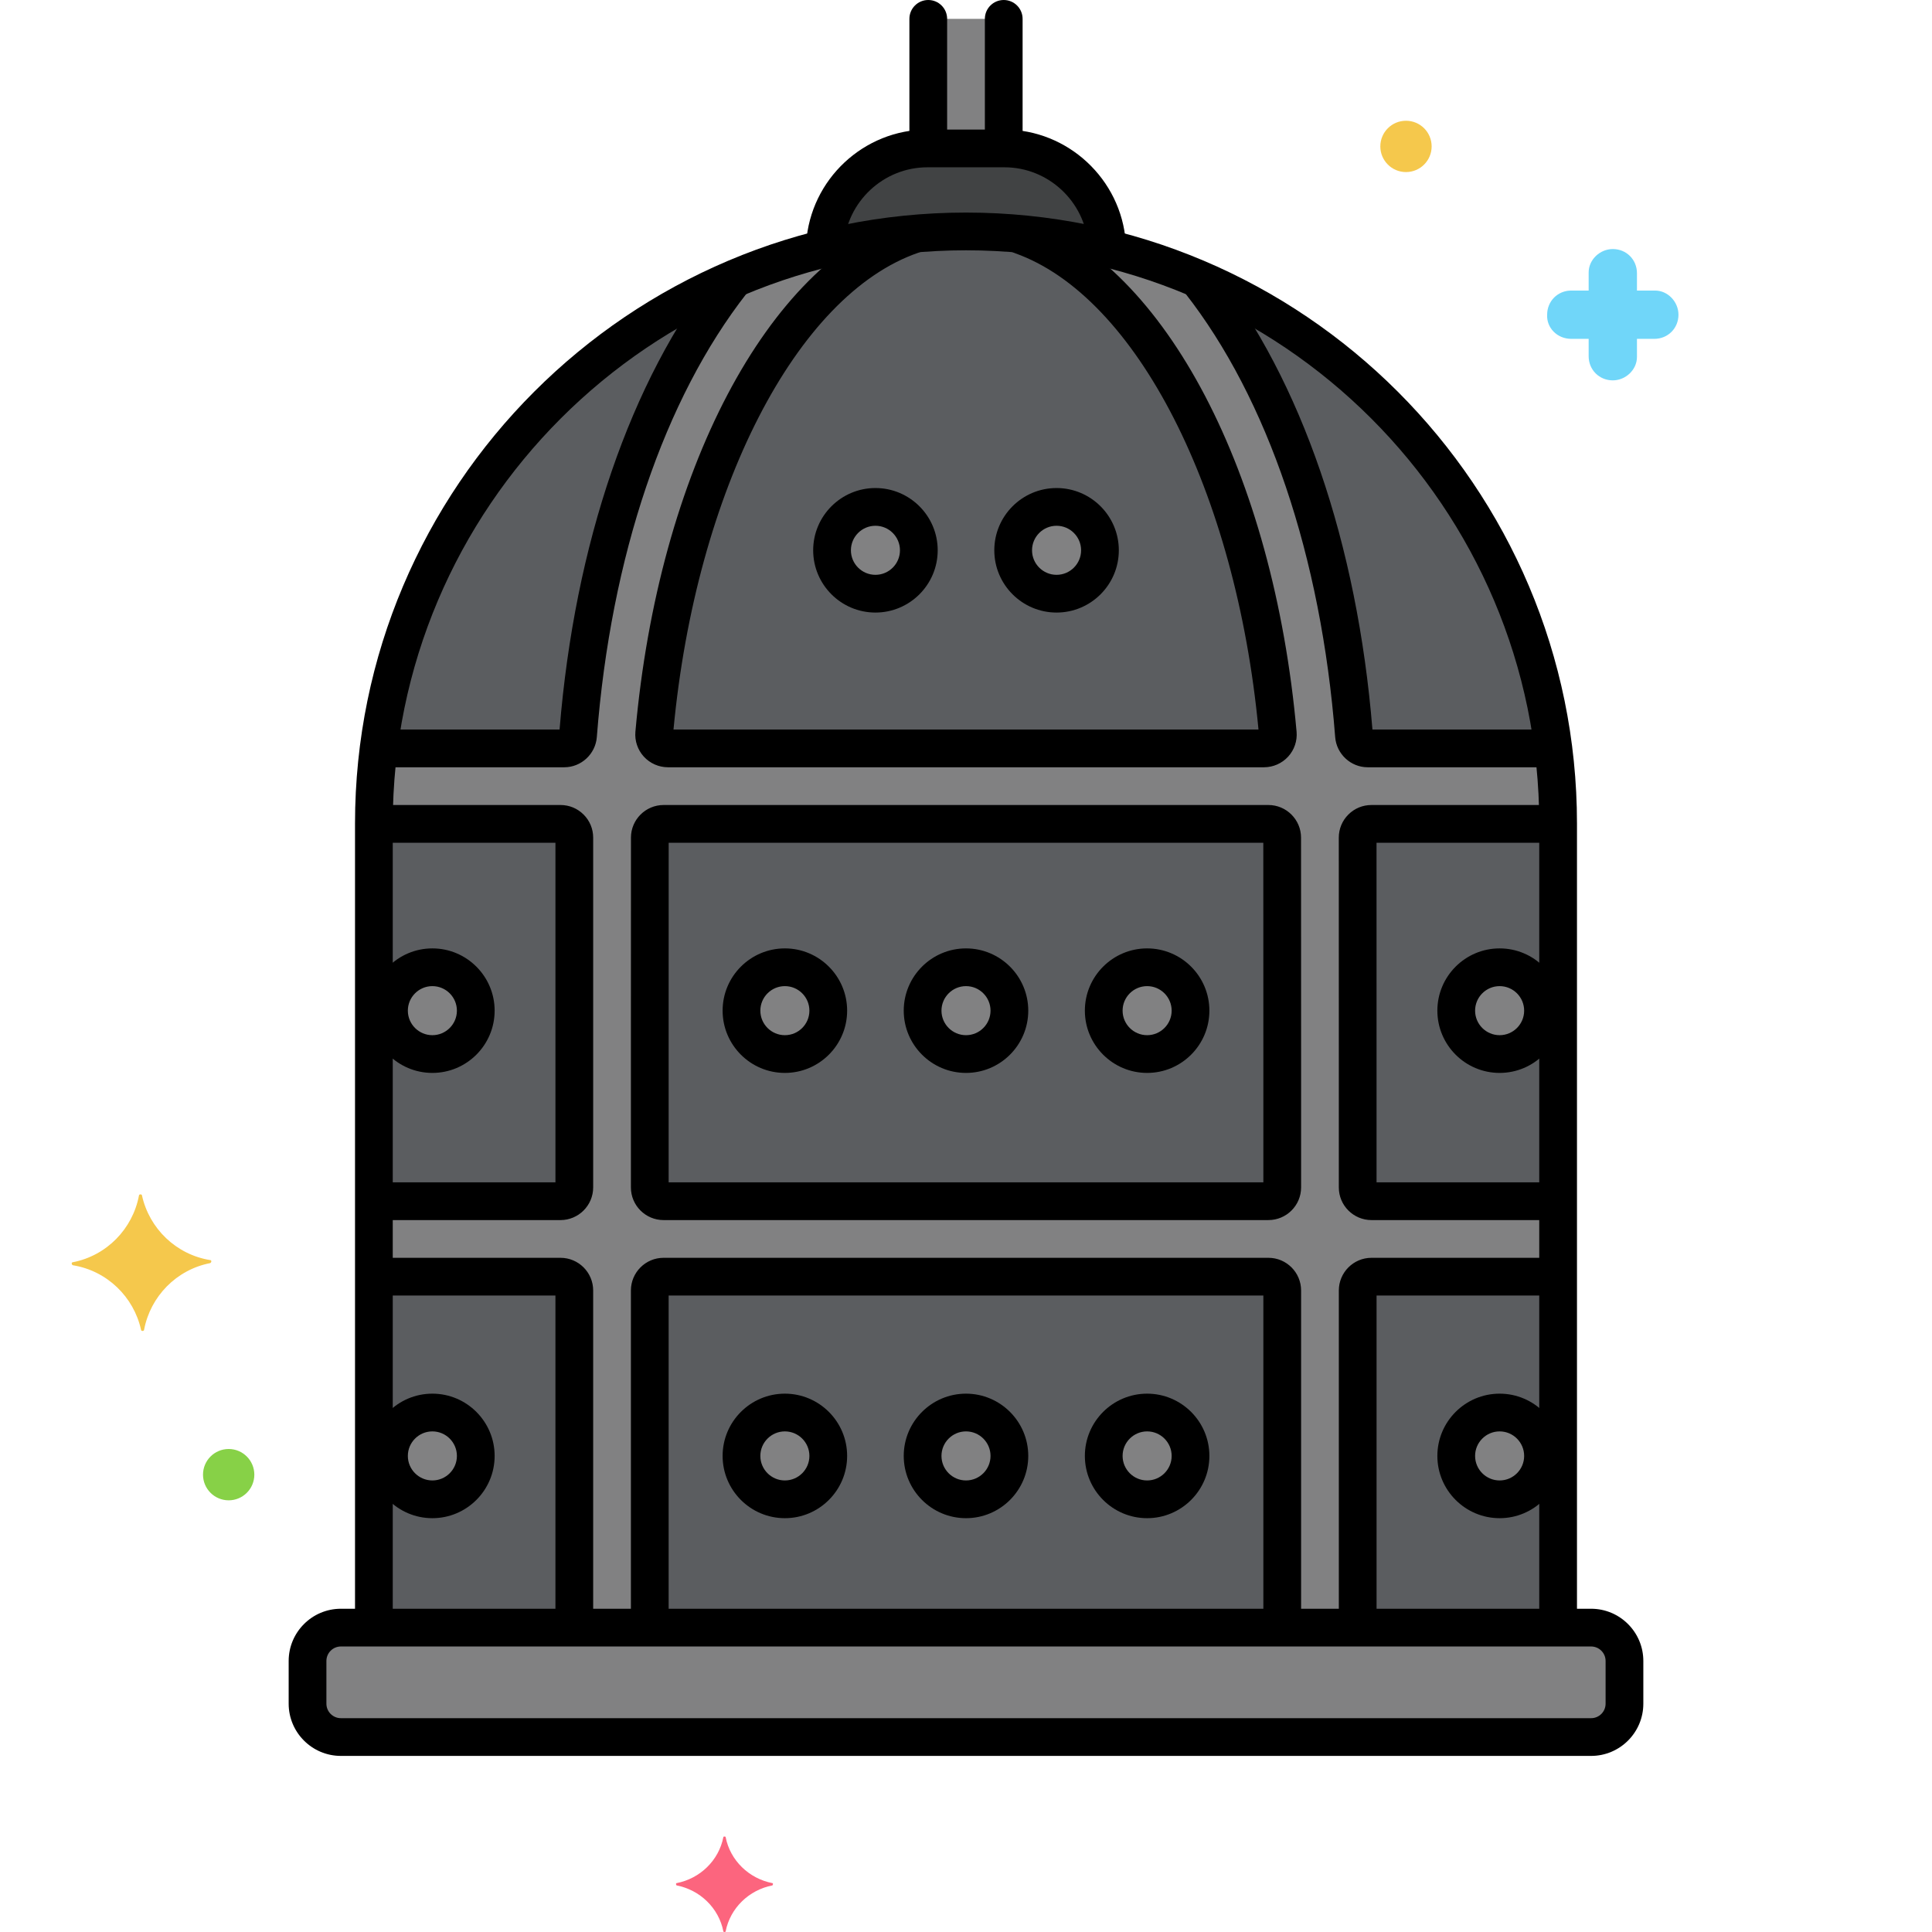 <svg enable-background="new 0 0 256 256" height="512" viewBox="0 0 256 256" width="512" xmlns="http://www.w3.org/2000/svg"><g id="Layer_41"><g><g><path d="m128 30.667c6.451 0 12.713.795 18.712 2.263-.193-7.326-6.232-13.263-13.603-13.263h-10.216c-7.371 0-13.41 5.937-13.603 13.263 5.997-1.469 12.259-2.263 18.71-2.263z" fill="#414344"/></g><g><path d="m123 2.5h10v17.167h-10z" fill="#818182"/></g><g><path d="m210.83 230.167h-165.66c-2.441 0-4.42-1.979-4.42-4.42v-5.66c0-2.441 1.979-4.42 4.42-4.42h165.66c2.441 0 4.42 1.979 4.42 4.42v5.66c0 2.441-1.979 4.42-4.42 4.42z" fill="#818182"/></g><g><path d="m128 30.667c-43.331 0-78.457 35.126-78.457 78.457v106.543h156.915v-106.543c-.001-43.331-35.127-78.457-78.458-78.457z" fill="#5b5d60"/></g><g><path d="m206.457 159.167h-24.728c-1.009 0-1.827-.81-1.827-1.819-.001-14.129.004-39.243-.003-46.359-.001-1.01.817-1.821 1.827-1.821h24.732v-.043c0-3.376-.237-6.694-.651-9.957h-24.58c-.956 0-1.742-.74-1.816-1.693-1.951-25.102-9.62-46.612-20.724-60.575-7.479-3.182-15.558-5.217-24.014-5.929 17.455 5.622 31.662 32.782 34.643 66.211.095 1.066-.756 1.986-1.827 1.986h-78.978c-1.071 0-1.922-.92-1.827-1.986 2.982-33.43 17.189-60.59 34.644-66.211-8.456.713-16.535 2.748-24.014 5.929-11.104 13.961-18.774 35.472-20.724 60.574-.074.953-.861 1.693-1.816 1.693h-24.58c-.414 3.263-.651 6.582-.651 9.957v.043h24.729c1.01 0 1.828.815 1.827 1.824-.001 2.598.003 11.073 0 46.344 0 1.009-.818 1.832-1.827 1.832h-24.729v10h24.727c1.009 0 1.827.818 1.827 1.827v44.673h10v-44.673c0-1.009.818-1.827 1.827-1.827h80.149c1.009 0 1.827.818 1.827 1.827v44.673h10v-44.673c0-1.009.818-1.827 1.827-1.827h24.728v-10zm-36.555-1.825c0 1.009-.818 1.824-1.827 1.824h-80.149c-1.009 0-1.828-.813-1.827-1.822.003-19.021-.008-39.628.007-46.361.002-1.008.82-1.817 1.827-1.817h80.134c1.008 0 1.825.814 1.827 1.822.014 7.191.005 30.973.008 46.354z" fill="#818182"/></g><g><circle cx="104" cy="133.917" fill="#818182" r="5.75"/></g><g><circle cx="57.293" cy="133.917" fill="#818182" r="5.75"/></g><g><circle cx="128" cy="133.917" fill="#818182" r="5.75"/></g><g><circle cx="152" cy="133.917" fill="#818182" r="5.75"/></g><g><circle cx="116" cy="72.917" fill="#818182" r="5.75"/></g><g><circle cx="140" cy="72.917" fill="#818182" r="5.75"/></g><g><circle cx="104" cy="192.917" fill="#818182" r="5.75"/></g><g><circle cx="57.293" cy="192.917" fill="#818182" r="5.75"/></g><g><circle cx="198.707" cy="133.917" fill="#818182" r="5.75"/></g><g><circle cx="198.707" cy="192.917" fill="#818182" r="5.75"/></g><g><circle cx="128" cy="192.917" fill="#818182" r="5.75"/></g><g><circle cx="152" cy="192.917" fill="#818182" r="5.75"/></g><g><path d="m102.35 249.525c-3.1-.6-5.6-3-6.2-6.1 0-.1-.3-.1-.3 0-.6 3.1-3.1 5.5-6.2 6.1-.1 0-.1.2 0 .3 3.1.6 5.6 3 6.2 6.1 0 .1.3.1.3 0 .6-3.1 3.1-5.5 6.2-6.1.1-.1.1-.3 0-.3z" fill="#fc657e"/></g><g><path d="m208.205 44.9h2.3v2.3c0 1.8 1.4 3.2 3.2 3.2 1.7 0 3.2-1.4 3.2-3.1v-.1-2.3h2.3c1.8 0 3.2-1.4 3.2-3.2 0-1.7-1.4-3.2-3.1-3.2h-.1-2.3v-2.3c0-1.8-1.4-3.2-3.2-3.2-1.7 0-3.2 1.4-3.2 3.1v.1 2.3h-2.3c-1.8 0-3.2 1.4-3.2 3.2-.1 1.7 1.3 3.2 3.2 3.2-.1 0-.1 0 0 0z" fill="#70d6f9"/></g><g><circle cx="30.3" cy="195.4" fill="#87d147" r="3.4"/></g><g><circle cx="186.3" cy="19.4" fill="#f5c84c" r="3.4"/></g><g><path d="m9.65 167.252c4.487-.87 7.932-4.425 8.763-8.838-.003-.2.397-.206.4-.006.969 4.385 4.523 7.83 9.035 8.56.2-.003.205.297.006.4-4.487.87-7.932 4.425-8.763 8.838.003.2-.397.206-.4.006-.969-4.385-4.523-7.83-9.035-8.56-.202-.097-.206-.397-.006-.4z" fill="#f5c84c"/></g><g><path d="m210.83 232.667h-165.66c-3.815 0-6.92-3.104-6.92-6.92v-5.66c0-3.815 3.104-6.92 6.92-6.92h165.66c3.815 0 6.92 3.104 6.92 6.92v5.66c0 3.815-3.104 6.92-6.92 6.92zm-165.66-14.5c-1.059 0-1.92.861-1.92 1.92v5.66c0 1.059.861 1.92 1.92 1.92h165.66c1.059 0 1.92-.861 1.92-1.92v-5.66c0-1.059-.861-1.92-1.92-1.92z"/></g><g><path d="m206.458 217.417c-1.381 0-2.5-1.119-2.5-2.5v-105.793c0-41.883-34.074-75.958-75.958-75.958s-75.958 34.074-75.958 75.958v105.709c0 1.381-1.119 2.5-2.5 2.5s-2.5-1.119-2.5-2.5v-105.709c0-44.64 36.317-80.958 80.958-80.958s80.958 36.317 80.958 80.958v105.792c0 1.381-1.12 2.501-2.5 2.501z"/></g><g><path d="m109.317 34.871c-.057 0-.113-.002-.17-.006-1.378-.093-2.419-1.285-2.326-2.662.568-8.432 7.628-15.036 16.071-15.036h10.216c8.388 0 15.444 6.559 16.064 14.931.102 1.377-.932 2.576-2.309 2.678-1.373.114-2.576-.932-2.678-2.309-.428-5.776-5.294-10.3-11.078-10.3h-10.216c-5.822 0-10.69 4.556-11.083 10.372-.088 1.32-1.186 2.332-2.491 2.332z"/></g><g><path d="m133 21.292c-1.381 0-2.5-1.119-2.5-2.5v-16.292c0-1.381 1.119-2.5 2.5-2.5s2.5 1.119 2.5 2.5v16.292c0 1.38-1.119 2.5-2.5 2.5z"/></g><g><path d="m123 21.292c-1.381 0-2.5-1.119-2.5-2.5v-16.292c0-1.381 1.119-2.5 2.5-2.5s2.5 1.119 2.5 2.5v16.292c0 1.38-1.119 2.5-2.5 2.5z"/></g><g><path d="m76.098 217.219c-1.381 0-2.5-1.119-2.5-2.5v-43.053h-23.265c-1.381 0-2.5-1.119-2.5-2.5s1.119-2.5 2.5-2.5h23.938c2.386 0 4.327 1.941 4.327 4.328v43.725c0 1.381-1.119 2.5-2.5 2.5zm-1.827-45.552h.01zm105.631 45.333c-1.381 0-2.5-1.119-2.5-2.5v-43.506c0-2.386 1.941-4.328 4.328-4.328h23.989c1.381 0 2.5 1.119 2.5 2.5s-1.119 2.5-2.5 2.5h-23.317v42.834c0 1.381-1.119 2.5-2.5 2.5zm-10 0c-1.381 0-2.5-1.119-2.5-2.5v-42.834h-78.804v42.708c0 1.381-1.119 2.5-2.5 2.5s-2.5-1.119-2.5-2.5v-43.38c0-2.386 1.941-4.328 4.328-4.328h80.149c2.386 0 4.327 1.941 4.327 4.328v43.506c0 1.381-1.119 2.5-2.5 2.5zm35.879-55.333h-24.052c-2.386 0-4.328-1.938-4.328-4.319v-15.96c0-12.377.001-25.554-.004-30.396-.001-1.159.45-2.247 1.271-3.064.816-.813 1.902-1.26 3.056-1.26h24.003c1.381 0 2.5 1.119 2.5 2.5s-1.119 2.5-2.5 2.5h-23.33c.004 5.311.004 17.881.003 29.721v15.279h23.379c1.381 0 2.5 1.119 2.5 2.5s-1.117 2.499-2.498 2.499zm-37.707 0h-80.148c-2.386 0-4.328-1.939-4.328-4.322v-21.095c-.001-11.343-.002-21.042.007-25.271.006-2.378 1.947-4.312 4.328-4.312h80.134c2.381 0 4.323 1.937 4.327 4.317.009 4.832.009 17.153.008 29.385v16.973c0 2.385-1.942 4.325-4.328 4.325zm-79.476-5h78.804v-16.298c.001-11.695.001-23.472-.007-28.702h-78.791c-.008 4.526-.007 13.814-.005 24.583v20.417zm-14.327 5h-23.813c-1.381 0-2.5-1.119-2.5-2.5s1.119-2.5 2.5-2.5h23.141v-45h-23.224c-1.381 0-2.5-1.119-2.5-2.5s1.119-2.5 2.5-2.5h23.896c1.155 0 2.241.449 3.058 1.264.819.817 1.27 1.905 1.27 3.063v46.342c-.001 2.387-1.942 4.331-4.328 4.331zm0-50h.01zm131.01-10h-24.054c-2.242 0-4.134-1.756-4.309-3.998-1.859-23.93-8.922-44.824-19.888-58.833-.851-1.087-.66-2.659.428-3.51s2.659-.66 3.51.428c11.471 14.655 18.878 36.269 20.887 60.914h23.427c1.381 0 2.5 1.119 2.5 2.5s-1.12 2.499-2.501 2.499zm-37.792 0h-78.978c-1.213 0-2.379-.514-3.199-1.41-.817-.893-1.225-2.095-1.118-3.297 3.076-34.479 17.497-61.89 35.886-68.209 1.308-.448 2.728.247 3.177 1.552.449 1.306-.246 2.728-1.552 3.177-16.17 5.557-29.467 31.485-32.463 63.188h77.516c-2.978-31.517-16.19-57.414-32.259-63.117-1.301-.462-1.981-1.891-1.52-3.192s1.892-1.981 3.192-1.52c18.258 6.481 32.578 33.856 35.634 68.121.107 1.202-.3 2.404-1.117 3.297-.819.895-1.986 1.41-3.199 1.41zm-.664-4.264h.01zm-92.052 4.264h-23.606c-1.381 0-2.5-1.119-2.5-2.5s1.119-2.5 2.5-2.5h22.979c2.008-24.634 9.412-46.241 20.875-60.896.85-1.087 2.421-1.279 3.509-.429 1.088.851 1.28 2.422.429 3.509-10.959 14.01-18.019 34.899-19.877 58.817-.174 2.242-2.066 3.999-4.309 3.999z"/></g><g><path d="m104 142.167c-4.549 0-8.25-3.701-8.25-8.25s3.701-8.25 8.25-8.25 8.25 3.701 8.25 8.25-3.701 8.25-8.25 8.25zm0-11.5c-1.792 0-3.25 1.458-3.25 3.25s1.458 3.25 3.25 3.25 3.25-1.458 3.25-3.25-1.458-3.25-3.25-3.25z"/></g><g><path d="m57.292 142.167c-4.549 0-8.25-3.701-8.25-8.25s3.701-8.25 8.25-8.25 8.25 3.701 8.25 8.25-3.701 8.25-8.25 8.25zm0-11.5c-1.792 0-3.25 1.458-3.25 3.25s1.458 3.25 3.25 3.25 3.25-1.458 3.25-3.25-1.458-3.25-3.25-3.25z"/></g><g><path d="m128 142.167c-4.549 0-8.25-3.701-8.25-8.25s3.701-8.25 8.25-8.25 8.25 3.701 8.25 8.25-3.701 8.25-8.25 8.25zm0-11.5c-1.792 0-3.25 1.458-3.25 3.25s1.458 3.25 3.25 3.25 3.25-1.458 3.25-3.25-1.458-3.25-3.25-3.25z"/></g><g><path d="m152 142.167c-4.549 0-8.25-3.701-8.25-8.25s3.701-8.25 8.25-8.25 8.25 3.701 8.25 8.25-3.701 8.25-8.25 8.25zm0-11.5c-1.792 0-3.25 1.458-3.25 3.25s1.458 3.25 3.25 3.25 3.25-1.458 3.25-3.25-1.458-3.25-3.25-3.25z"/></g><g><path d="m116 81.167c-4.549 0-8.25-3.701-8.25-8.25s3.701-8.25 8.25-8.25 8.25 3.701 8.25 8.25-3.701 8.25-8.25 8.25zm0-11.5c-1.792 0-3.25 1.458-3.25 3.25s1.458 3.25 3.25 3.25 3.25-1.458 3.25-3.25-1.458-3.25-3.25-3.25z"/></g><g><path d="m140 81.167c-4.549 0-8.25-3.701-8.25-8.25s3.701-8.25 8.25-8.25 8.25 3.701 8.25 8.25-3.701 8.25-8.25 8.25zm0-11.5c-1.792 0-3.25 1.458-3.25 3.25s1.458 3.25 3.25 3.25 3.25-1.458 3.25-3.25-1.458-3.25-3.25-3.25z"/></g><g><path d="m104 201.167c-4.549 0-8.25-3.701-8.25-8.25s3.701-8.25 8.25-8.25 8.25 3.701 8.25 8.25-3.701 8.25-8.25 8.25zm0-11.5c-1.792 0-3.25 1.458-3.25 3.25s1.458 3.25 3.25 3.25 3.25-1.458 3.25-3.25-1.458-3.25-3.25-3.25z"/></g><g><path d="m57.292 201.167c-4.549 0-8.25-3.701-8.25-8.25s3.701-8.25 8.25-8.25 8.25 3.701 8.25 8.25-3.701 8.25-8.25 8.25zm0-11.5c-1.792 0-3.25 1.458-3.25 3.25s1.458 3.25 3.25 3.25 3.25-1.458 3.25-3.25-1.458-3.25-3.25-3.25z"/></g><g><path d="m198.708 142.167c-4.549 0-8.25-3.701-8.25-8.25s3.701-8.25 8.25-8.25 8.25 3.701 8.25 8.25-3.702 8.25-8.25 8.25zm0-11.5c-1.792 0-3.25 1.458-3.25 3.25s1.458 3.25 3.25 3.25 3.25-1.458 3.25-3.25-1.458-3.25-3.25-3.25z"/></g><g><path d="m198.708 201.167c-4.549 0-8.25-3.701-8.25-8.25s3.701-8.25 8.25-8.25 8.25 3.701 8.25 8.25-3.702 8.25-8.25 8.25zm0-11.5c-1.792 0-3.25 1.458-3.25 3.25s1.458 3.25 3.25 3.25 3.25-1.458 3.25-3.25-1.458-3.25-3.25-3.25z"/></g><g><path d="m128 201.167c-4.549 0-8.25-3.701-8.25-8.25s3.701-8.25 8.25-8.25 8.25 3.701 8.25 8.25-3.701 8.25-8.25 8.25zm0-11.5c-1.792 0-3.25 1.458-3.25 3.25s1.458 3.25 3.25 3.25 3.25-1.458 3.25-3.25-1.458-3.25-3.25-3.25z"/></g><g><path d="m152 201.167c-4.549 0-8.25-3.701-8.25-8.25s3.701-8.25 8.25-8.25 8.25 3.701 8.25 8.25-3.701 8.25-8.25 8.25zm0-11.5c-1.792 0-3.25 1.458-3.25 3.25s1.458 3.25 3.25 3.25 3.25-1.458 3.25-3.25-1.458-3.25-3.25-3.25z"/></g></g></g></svg>
